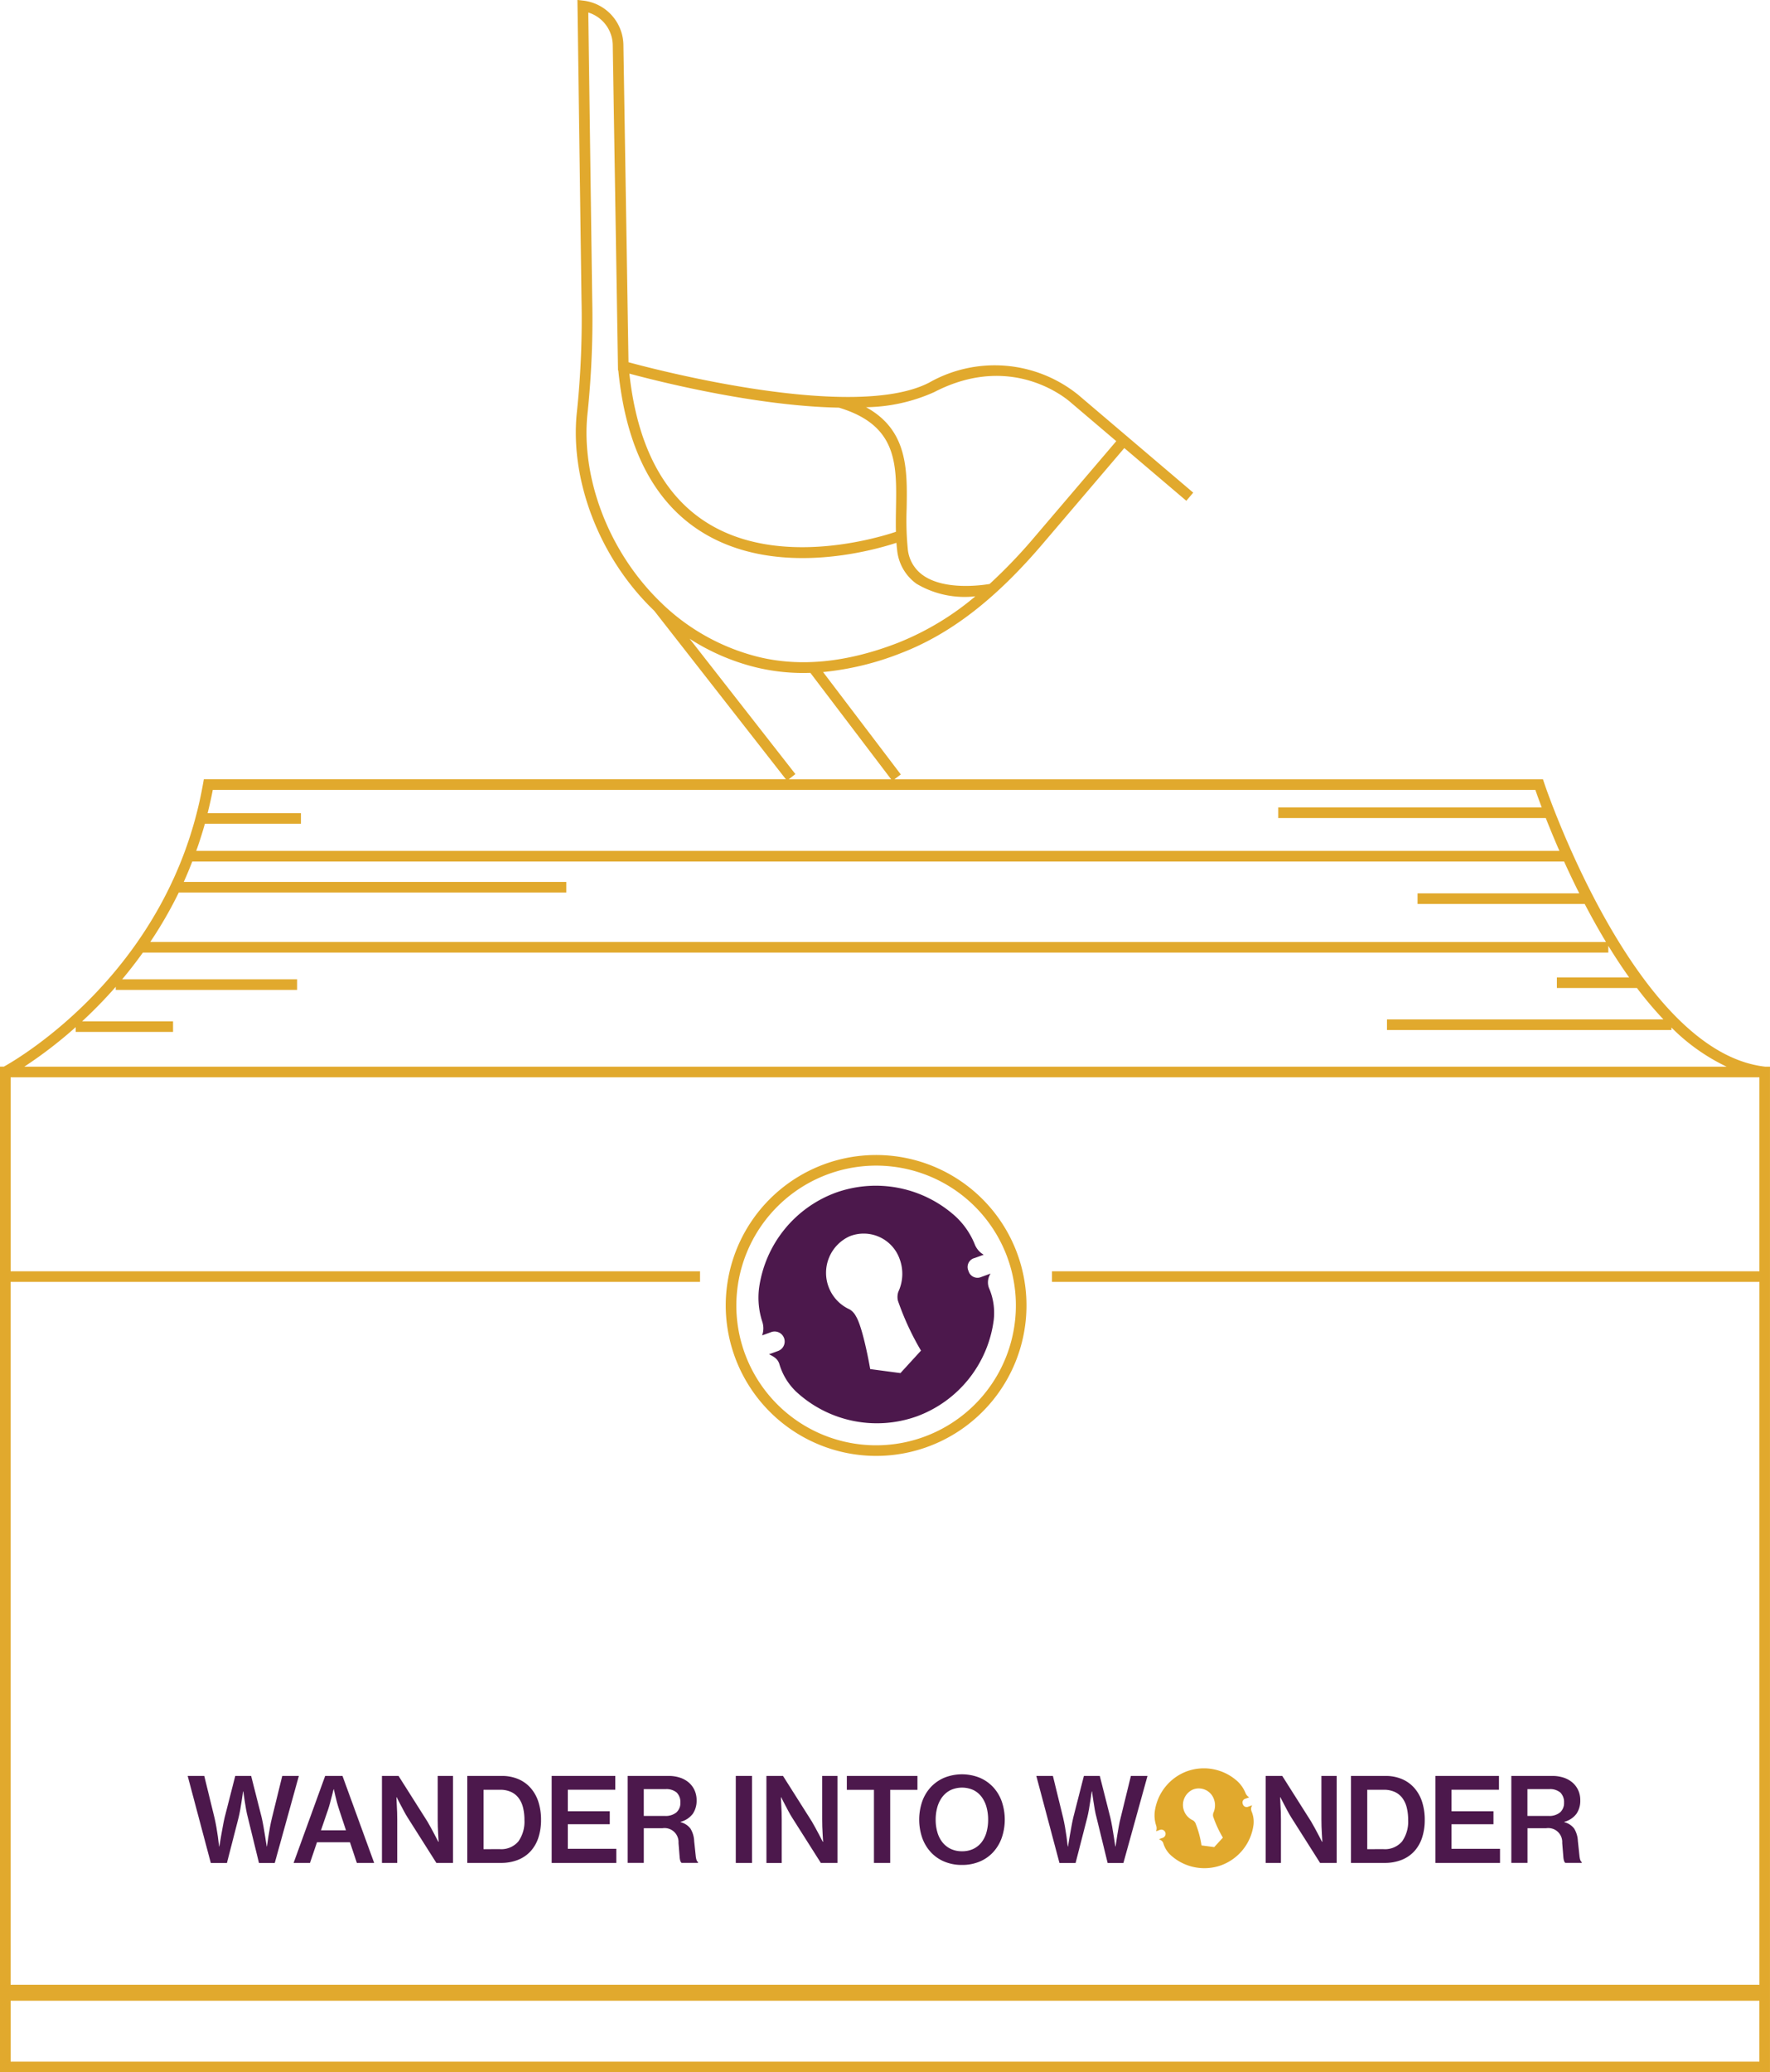 <svg xmlns="http://www.w3.org/2000/svg" width="173.75" height="203.312" viewBox="0 0 173.75 203.312"><defs><style>.a{fill:#4c184c;}.b{fill:#e1a92d;}</style></defs><g transform="translate(-2517.501 -221.972)"><g transform="translate(2591.95 338.304)"><path class="a" d="M2771.616,593.817a.916.916,0,0,1-1.253-.587.906.906,0,0,1,.614-1.277l.875-.319a2.038,2.038,0,0,1-.879-1.027,7.639,7.639,0,0,0-1.859-2.708,11.668,11.668,0,0,0-11.792-2.35l.071.195-.071-.195a11.666,11.666,0,0,0-7.522,9.38,7.626,7.626,0,0,0,.316,3.269,2.042,2.042,0,0,1-.014,1.352l.875-.319a.985.985,0,1,1,.709,1.839l-.91.331c.564.258.876.5,1.019.956a6.142,6.142,0,0,0,1.654,2.717,11.667,11.667,0,0,0,11.858,2.411l-.053-.146.053.146a11.667,11.667,0,0,0,7.534-9.47,6.143,6.143,0,0,0-.479-3.144,1.576,1.576,0,0,1,.165-1.387Zm-5.915,7.222-2.02,2.208-2.967-.394s-.7-4.078-1.412-5.2a1.66,1.66,0,0,0-.608-.655,3.936,3.936,0,0,1,0-7.174,3.743,3.743,0,0,1,4.911,2.238,4.172,4.172,0,0,1-.128,3.2,1.578,1.578,0,0,0-.041.888,26.892,26.892,0,0,0,2.264,4.895" transform="translate(-2749.739 -584.862)"/></g><g transform="translate(2517.501 221.972)"><path class="b" d="M2691.251,326.678v-.054h-.482c-12.791-1.448-21.6-27.574-21.687-27.838l-.118-.357H2605.3l.626-.475-7.629-10.046a28.2,28.2,0,0,0,7.708-1.88c4.823-1.872,9.221-5.268,13.844-10.69l8.019-9.406,6.087,5.174.677-.8-11.294-9.6a13.045,13.045,0,0,0-14.619-1.2c-7.344,3.808-26.6-1.2-29.522-1.994l-.5-31.145a4.451,4.451,0,0,0-3.921-4.332l-.593-.07.4,29.362a87.444,87.444,0,0,1-.445,11c-.729,6.553,2.082,14.3,7.582,19.565l12.925,16.533h-57.135l-.076.43c-3.227,18.321-18.145,26.987-19.548,27.764h-.387v98.66h173.75V326.679Zm-159-12.288a40.839,40.839,0,0,0,2.8-4.852h38.038V308.5H2535.54c.293-.648.569-1.317.834-2H2671.04c.449.992.947,2.042,1.49,3.123h-15.876v1.041h16.409c.64,1.227,1.337,2.482,2.089,3.728Zm76.958-53.949c7.76-4.021,13.2.831,13.444,1.052l4.426,3.761-8.018,9.4a51.071,51.071,0,0,1-4.417,4.613c-.772.131-4.451.653-6.568-.875a3.561,3.561,0,0,1-1.468-2.609,29.207,29.207,0,0,1-.107-3.922c.066-3.785.133-7.681-3.987-9.938A16.812,16.812,0,0,0,2609.206,260.442Zm-9.355,1.527c5.741,1.723,5.677,5.506,5.6,9.881-.013.757-.026,1.528-.006,2.3-1.937.647-11.541,3.5-18.541-.887-4.294-2.693-6.857-7.613-7.623-14.633C2582.035,259.37,2591.672,261.815,2599.851,261.968Zm-17.34,19.239-.005,0c-5.309-5.034-8.026-12.473-7.326-18.765a88.624,88.624,0,0,0,.451-11.128l-.384-28.115a3.4,3.4,0,0,1,2.4,3.186l.518,31.925.03.008c.744,7.577,3.487,12.9,8.154,15.825,7.183,4.5,16.569,1.928,19.146,1.085.018.228.039.455.067.681a4.614,4.614,0,0,0,1.895,3.332,9.26,9.26,0,0,0,5.785,1.237,27.534,27.534,0,0,1-7.615,4.569c-4.961,1.926-9.57,2.387-13.7,1.372a20.93,20.93,0,0,1-9.393-5.18Zm2.686,3.435a21.447,21.447,0,0,0,6.486,2.8,19.655,19.655,0,0,0,5.363.544l7.932,10.446h-10.058l.656-.513Zm-47.585,18.151h9.428v-1.041h-9.161c.186-.745.359-1.5.505-2.281h129.832c.124.358.333.949.623,1.719h-25.864v1.041h26.264c.364.929.812,2.022,1.338,3.226H2536.765C2537.072,304.595,2537.357,303.709,2537.612,302.793Zm-12.682,19.956v.467h9.556v-1.041h-8.924a45.341,45.341,0,0,0,3.3-3.387v.306h17.8v-1.041h-17.172c.687-.818,1.367-1.693,2.032-2.621h143.853v-.666c.645,1.051,1.327,2.092,2.047,3.1h-7.094v1.042h7.86a36.21,36.21,0,0,0,2.6,3.081h-27.138v1.041h27.919v-.251a19.36,19.36,0,0,0,5.421,3.846H2519.887A42.836,42.836,0,0,0,2524.93,322.749Zm-6.387,23.95V327.666h171.667V346.7h-69.448v1.041h69.449V416.7H2518.542V347.741h67.677V346.7Zm0,77.544v-5.977H2690.21v5.977Z" transform="translate(-2517.501 -221.972)"/><path class="b" d="M2754.489,604.986a14.761,14.761,0,1,0-14.76-14.761A14.778,14.778,0,0,0,2754.489,604.986Zm0-28.481a13.72,13.72,0,1,1-13.719,13.72A13.736,13.736,0,0,1,2754.489,576.505Z" transform="translate(-2668.488 -462.144)"/></g><g transform="translate(2535.924 395.465)"><g transform="translate(0 0.586)"><path class="a" d="M2574.97,765.5h1.629l1.01,4.131q.092.4.178.884t.143.907c.047.329.088.662.126,1h.023q.08-.516.172-1.033.08-.436.167-.924t.178-.878l1.044-4.085h1.561l1.032,4.073q.092.39.178.884t.155.929l.161,1.033h.023q.069-.5.149-1.01.069-.436.155-.912t.189-.878l1.01-4.119h1.629l-2.364,8.537h-1.549l-1.091-4.464q-.092-.333-.172-.775t-.138-.844q-.069-.459-.137-.941h-.023q-.069.482-.138.941-.057.4-.138.844t-.161.775l-1.147,4.464h-1.583Z" transform="translate(-2574.97 -765.339)"/><path class="a" d="M2610.5,765.5h1.7l3.11,8.537h-1.7l-.677-2.031h-3.236l-.688,2.031H2607.4Zm-.413,5.336h2.456l-.654-1.974q-.126-.378-.224-.74t-.166-.66q-.081-.344-.149-.654h-.023q-.092.356-.184.723-.081.31-.178.672t-.2.659Z" transform="translate(-2597.003 -765.339)"/><path class="a" d="M2634.46,765.5h1.629l2.834,4.475q.172.287.356.631t.344.642l.367.711h.034q-.023-.39-.046-.769-.023-.333-.034-.712t-.011-.7V765.5h1.5v8.537h-1.629l-2.823-4.452q-.184-.287-.367-.637c-.122-.233-.237-.45-.344-.649l-.367-.711h-.023q.012.39.035.768.023.333.034.712t.011.7v4.269h-1.5Z" transform="translate(-2615.389 -765.339)"/><path class="a" d="M2660.59,765.5h3.362a4.116,4.116,0,0,1,1.647.31,3.384,3.384,0,0,1,1.216.878,3.834,3.834,0,0,1,.757,1.36,5.676,5.676,0,0,1,.258,1.767,5.485,5.485,0,0,1-.258,1.733,3.669,3.669,0,0,1-.757,1.331,3.369,3.369,0,0,1-1.245.855,4.511,4.511,0,0,1-1.71.3h-3.27Zm3.167,7.183a2.2,2.2,0,0,0,1.853-.763,3.359,3.359,0,0,0,.591-2.105,4.944,4.944,0,0,0-.138-1.21,2.6,2.6,0,0,0-.43-.935,1.946,1.946,0,0,0-.746-.6,2.536,2.536,0,0,0-1.084-.212h-1.618v5.829Z" transform="translate(-2633.143 -765.339)"/><path class="a" d="M2686.434,765.5h6.242v1.354h-4.659v2.111h4.12v1.274h-4.12v2.41h4.762v1.388h-6.345Z" transform="translate(-2650.702 -765.339)"/><path class="a" d="M2709.7,765.5h4.028a3.5,3.5,0,0,1,1.1.166,2.528,2.528,0,0,1,.866.476,2.21,2.21,0,0,1,.568.752,2.344,2.344,0,0,1,.207,1,2.272,2.272,0,0,1-.367,1.309,2.191,2.191,0,0,1-1.206.8v.034a1.741,1.741,0,0,1,.969.631,2.519,2.519,0,0,1,.362,1.217q.1.941.155,1.457t.224.608v.081H2715q-.161-.1-.2-.6t-.108-1.354a1.373,1.373,0,0,0-1.584-1.446h-1.824v3.4H2709.7Zm1.583,3.924h2.065a1.646,1.646,0,0,0,1.142-.35,1.217,1.217,0,0,0,.384-.947,1.324,1.324,0,0,0-.35-.987,1.55,1.55,0,0,0-1.119-.344h-2.123Z" transform="translate(-2666.51 -765.339)"/><path class="a" d="M2742.811,765.5h1.595v8.537h-1.595Z" transform="translate(-2689.006 -765.339)"/><path class="a" d="M2752.188,765.5h1.629l2.834,4.475q.172.287.355.631c.123.229.237.444.345.642l.367.711h.035c-.016-.26-.031-.516-.047-.769q-.023-.333-.034-.712t-.011-.7V765.5h1.5v8.537h-1.629l-2.823-4.452q-.184-.287-.367-.637T2754,768.3l-.367-.711h-.022c.007.26.019.516.034.768q.023.333.035.712c.007.252.011.486.011.7v4.269h-1.5Z" transform="translate(-2695.377 -765.339)"/><path class="a" d="M2776.814,765.5h6.931v1.365h-2.674v7.172h-1.595v-7.172h-2.663Z" transform="translate(-2712.108 -765.339)"/><path class="a" d="M2803.17,773.891a4.4,4.4,0,0,1-1.744-.333,3.762,3.762,0,0,1-1.325-.929,4.125,4.125,0,0,1-.838-1.411,5.51,5.51,0,0,1,0-3.545,4.07,4.07,0,0,1,.838-1.406,3.868,3.868,0,0,1,1.325-.929,4.66,4.66,0,0,1,3.489,0,3.871,3.871,0,0,1,1.325.929,4.078,4.078,0,0,1,.838,1.406,5.51,5.51,0,0,1,0,3.545,4.134,4.134,0,0,1-.838,1.411,3.765,3.765,0,0,1-1.325.929A4.4,4.4,0,0,1,2803.17,773.891Zm.012-1.342a2.507,2.507,0,0,0,1.113-.236,2.254,2.254,0,0,0,.8-.648,2.838,2.838,0,0,0,.482-.981,4.511,4.511,0,0,0,.161-1.233,4.58,4.58,0,0,0-.161-1.239,2.965,2.965,0,0,0-.482-1,2.261,2.261,0,0,0-.8-.666,2.716,2.716,0,0,0-2.237,0,2.315,2.315,0,0,0-.81.666,2.974,2.974,0,0,0-.493,1,4.42,4.42,0,0,0-.167,1.239,4.354,4.354,0,0,0,.167,1.233,2.846,2.846,0,0,0,.493.981,2.308,2.308,0,0,0,.81.648A2.531,2.531,0,0,0,2803.182,772.549Z" transform="translate(-2727.162 -764.998)"/><path class="a" d="M2834.837,765.5h1.629l1.01,4.131q.092.4.178.884t.144.907q.069.493.126,1h.023c.053-.344.111-.688.172-1.033q.081-.436.167-.924t.177-.878l1.044-4.085h1.561l1.033,4.073q.092.39.178.884t.155.929q.081.517.161,1.033h.023q.069-.5.149-1.01.07-.436.155-.912t.189-.878l1.009-4.119h1.63l-2.364,8.537h-1.549l-1.09-4.464q-.092-.333-.172-.775t-.137-.844q-.069-.459-.138-.941h-.023q-.069.482-.138.941-.058.4-.138.844t-.161.775l-1.148,4.464h-1.583Z" transform="translate(-2751.531 -765.339)"/><path class="a" d="M2905.064,765.5h1.629l2.834,4.475q.173.287.356.631t.344.642l.367.711h.034q-.023-.39-.046-.769-.023-.333-.034-.712t-.011-.7V765.5h1.5v8.537h-1.629l-2.823-4.452q-.183-.287-.367-.637t-.344-.649l-.367-.711h-.023c.007.26.019.516.034.768q.022.333.034.712t.011.7v4.269h-1.5Z" transform="translate(-2799.245 -765.339)"/><path class="a" d="M2931.193,765.5h3.362a4.115,4.115,0,0,1,1.646.31,3.378,3.378,0,0,1,1.216.878,3.843,3.843,0,0,1,.758,1.36,5.69,5.69,0,0,1,.258,1.767,5.5,5.5,0,0,1-.258,1.733,3.678,3.678,0,0,1-.758,1.331,3.368,3.368,0,0,1-1.245.855,4.511,4.511,0,0,1-1.709.3h-3.271Zm3.167,7.183a2.2,2.2,0,0,0,1.853-.763,3.359,3.359,0,0,0,.591-2.105,4.932,4.932,0,0,0-.137-1.21,2.6,2.6,0,0,0-.43-.935,1.95,1.95,0,0,0-.746-.6,2.537,2.537,0,0,0-1.084-.212h-1.618v5.829Z" transform="translate(-2816.998 -765.339)"/><path class="a" d="M2957.037,765.5h6.242v1.354h-4.658v2.111h4.119v1.274h-4.119v2.41h4.761v1.388h-6.345Z" transform="translate(-2834.557 -765.339)"/><path class="a" d="M2980.3,765.5h4.028a3.506,3.506,0,0,1,1.1.166,2.527,2.527,0,0,1,.866.476,2.21,2.21,0,0,1,.568.752,2.344,2.344,0,0,1,.207,1,2.274,2.274,0,0,1-.367,1.309,2.186,2.186,0,0,1-1.2.8v.034a1.744,1.744,0,0,1,.969.631,2.54,2.54,0,0,1,.362,1.217q.1.941.155,1.457t.224.608v.081h-1.606q-.161-.1-.2-.6t-.109-1.354a1.372,1.372,0,0,0-1.583-1.446h-1.825v3.4H2980.3Zm1.583,3.924h2.066a1.642,1.642,0,0,0,1.141-.35,1.216,1.216,0,0,0,.385-.947,1.323,1.323,0,0,0-.35-.987,1.549,1.549,0,0,0-1.119-.344h-2.123Z" transform="translate(-2850.366 -765.339)"/></g><g transform="translate(94.908)"><path class="b" d="M2880.226,766.936a.385.385,0,0,1-.527-.247.381.381,0,0,1,.258-.537l.368-.134a.857.857,0,0,1-.37-.432,3.2,3.2,0,0,0-.782-1.138,4.906,4.906,0,0,0-4.958-.988l.03.082-.03-.082a4.906,4.906,0,0,0-3.162,3.944,3.2,3.2,0,0,0,.133,1.375.855.855,0,0,1-.005.568l.367-.134a.414.414,0,1,1,.3.773l-.383.139c.237.109.368.211.428.4a2.583,2.583,0,0,0,.7,1.142,4.906,4.906,0,0,0,4.986,1.014l-.022-.062.022.062a4.905,4.905,0,0,0,3.168-3.981,2.584,2.584,0,0,0-.2-1.322.665.665,0,0,1,.07-.583Zm-2.487,3.036-.85.928-1.247-.165a10.1,10.1,0,0,0-.594-2.188.7.7,0,0,0-.255-.276,1.655,1.655,0,0,1,0-3.016,1.574,1.574,0,0,1,2.065.941,1.756,1.756,0,0,1-.054,1.345.663.663,0,0,0-.017.373A11.287,11.287,0,0,0,2877.739,769.973Z" transform="translate(-2871.027 -763.171)"/></g></g></g></svg>